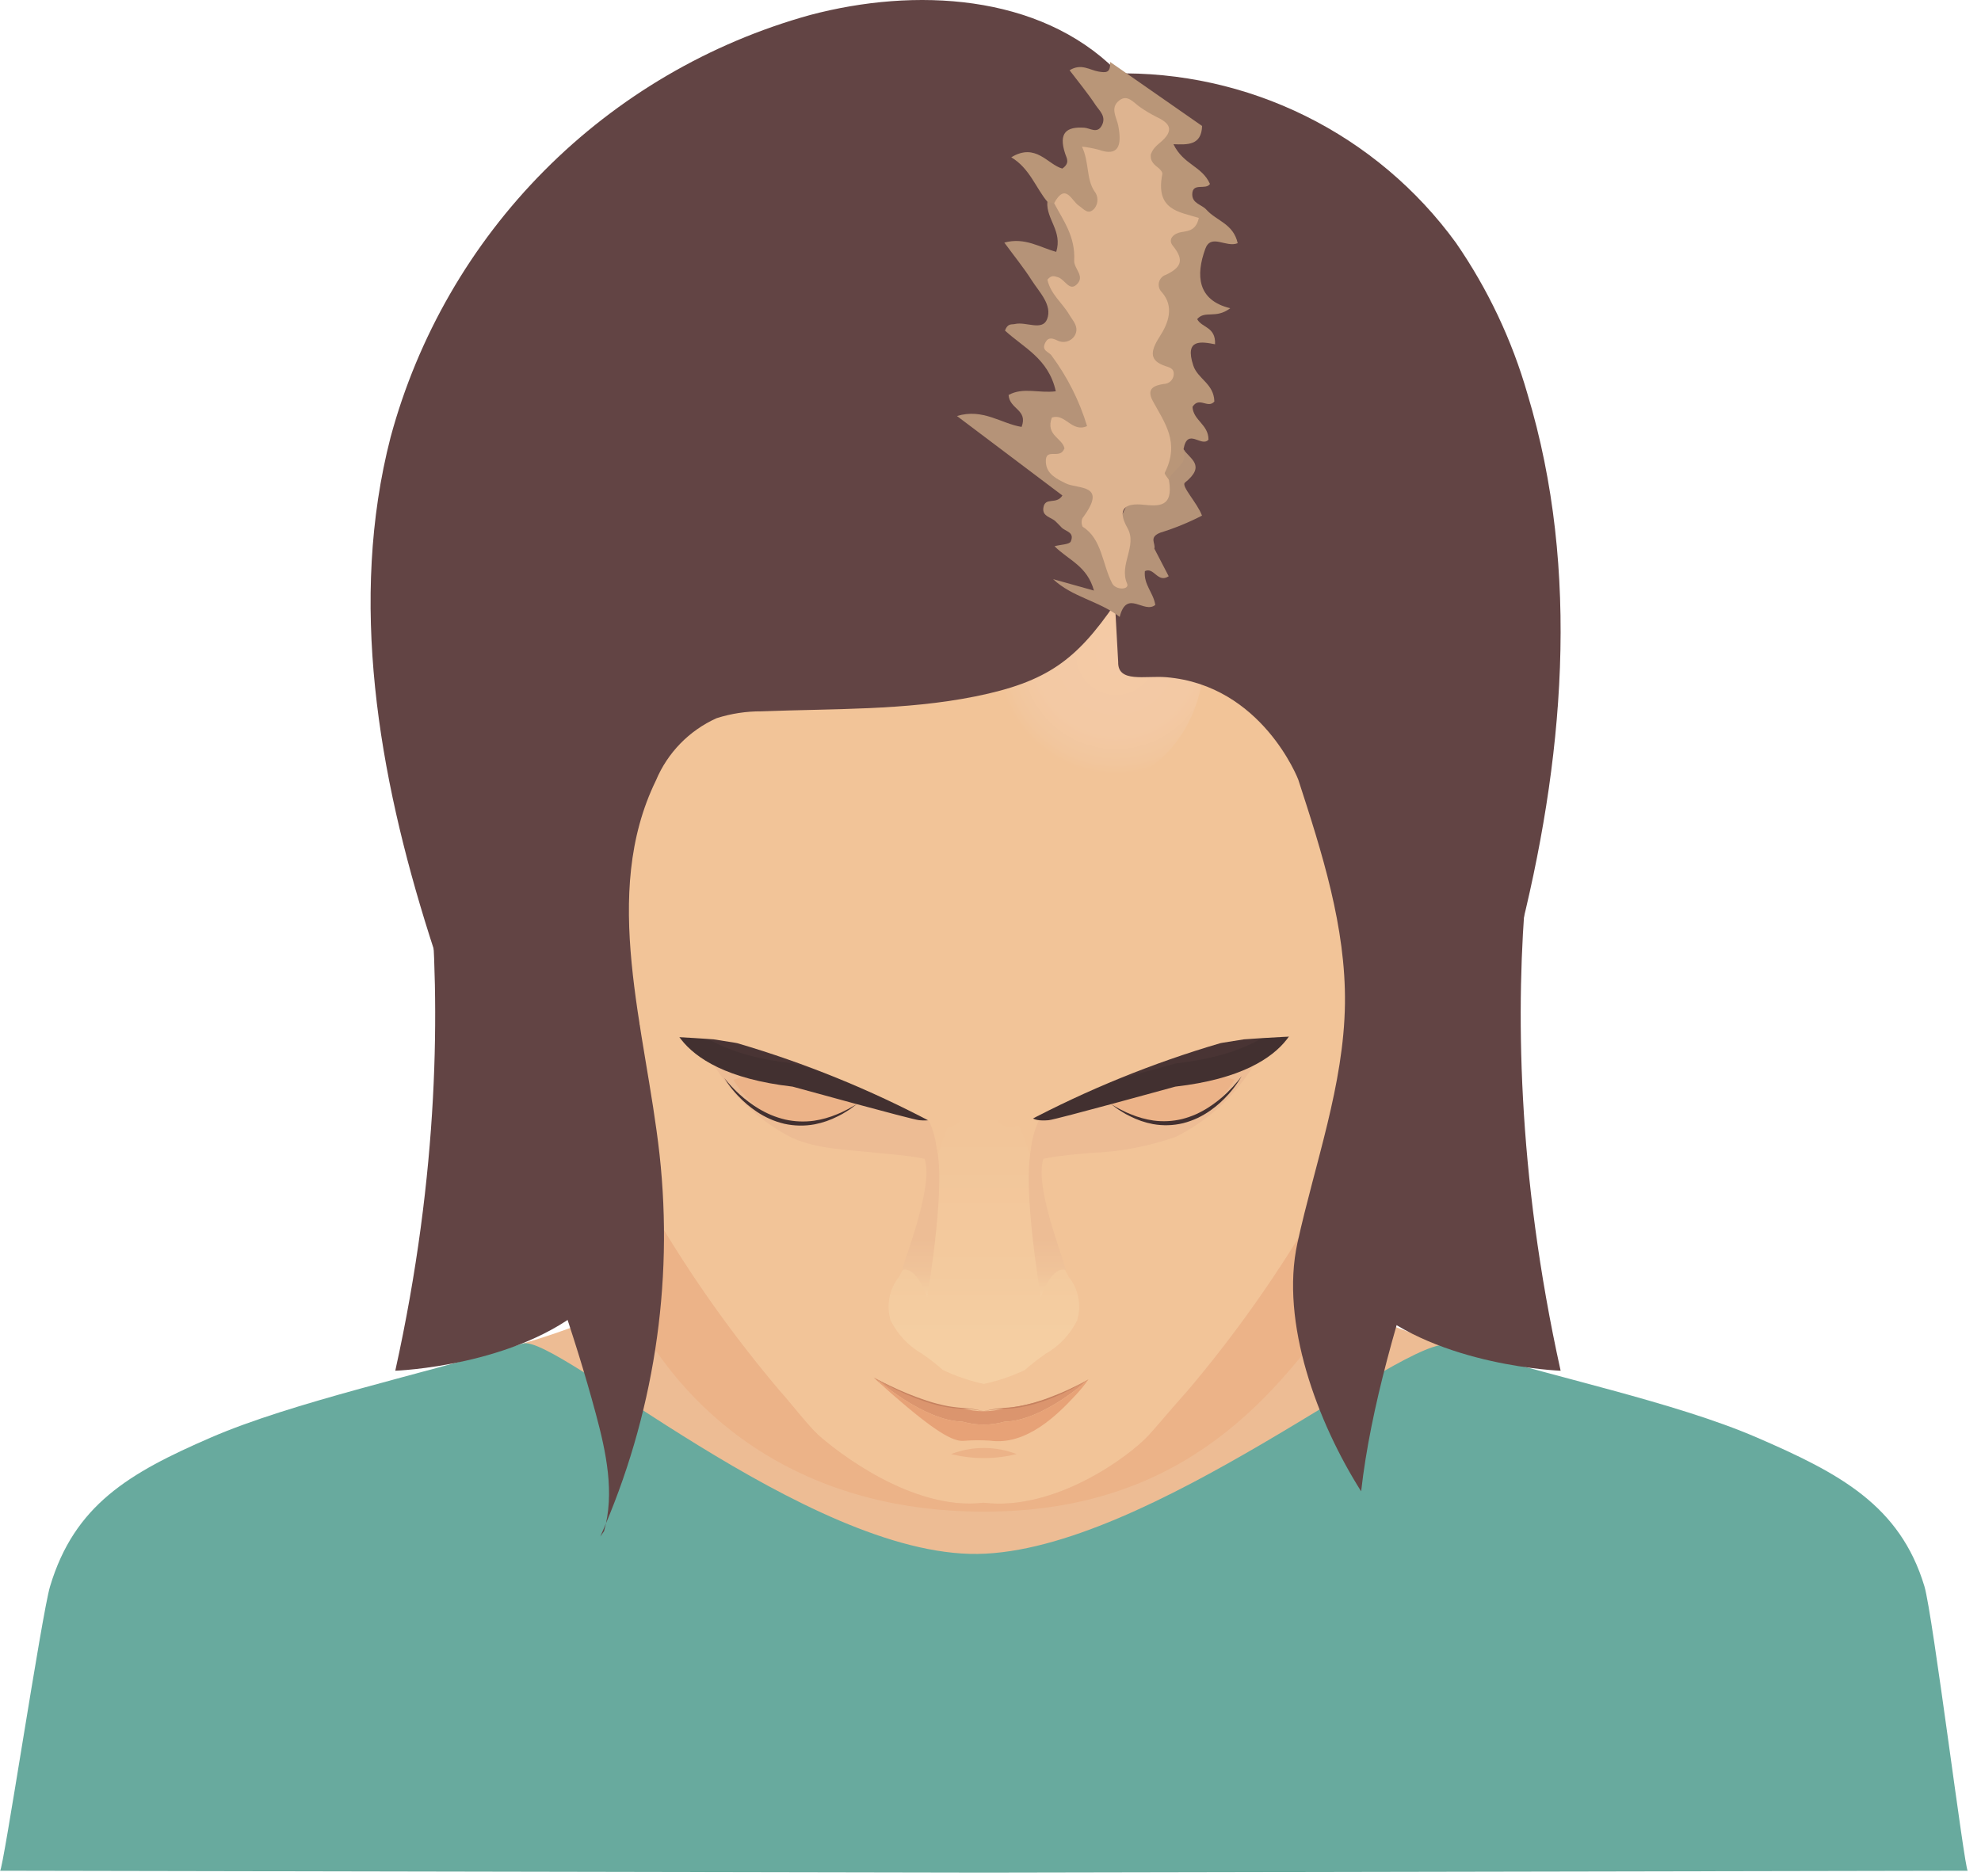 <svg width="133" height="126" viewBox="0 0 133 126" fill="none" xmlns="http://www.w3.org/2000/svg">
<g clip-path="url(#clip0_236_970)">
<path d="M97.298 90.329C94.782 89.601 92.337 88.648 89.992 87.481C86.982 85.881 87.006 78.67 87.006 78.67C85.924 76.108 45.297 78.607 45.297 78.607C45.297 78.607 44.386 86.518 41.027 88.071C39.101 88.917 37.122 89.635 35.102 90.221C31.739 91.247 48.802 105.24 65.967 105.279C83.305 105.319 100.739 91.397 97.298 90.329Z" fill="#EDBC94"/>
<path d="M129.203 106.531C127.559 101.064 123.462 98.918 117.949 96.531C112.436 94.144 104.144 92.45 97.298 90.331C94.538 89.476 77.085 104.196 65.64 104.349C54.195 104.502 37.355 89.537 35.102 90.224C28.341 92.285 19.643 94.156 14.16 96.532C8.648 98.92 4.999 101.066 3.36 106.532C2.805 108.379 0.21 125.625 0.004 125.625L65.809 125.748H66.309L132.109 125.625C131.905 125.624 129.758 108.378 129.203 106.531Z" fill="#68AA9E"/>
<path d="M96.464 49.95C95.573 49.299 93.654 49.585 92.646 50.019C92.641 50.281 92.636 50.543 92.628 50.805C92.615 51.31 92.597 51.815 92.572 52.318C92.519 53.462 92.44 54.603 92.333 55.742C92.28 56.311 92.221 56.878 92.155 57.442C92.131 57.652 92.105 57.862 92.079 58.072C91.8 59.944 91.549 61.405 91.469 62.036C91.061 64.272 90.541 66.487 89.91 68.671C90.69 68.472 91.399 68.061 91.959 67.482C92.518 66.904 92.907 66.182 93.08 65.396C93.623 62.159 94.548 58.997 95.836 55.978C97.569 51.097 96.464 49.95 96.464 49.95Z" fill="#F2C498"/>
<path d="M94.706 57.264C94.706 57.264 96.334 52.581 95.852 52.047C95.07 51.179 93.052 53.506 92.352 55.6C92.299 56.169 92.24 56.736 92.174 57.3C93.592 53.919 95.347 54.53 94.706 57.264Z" fill="#ECB388"/>
<path d="M91.215 64.481C91.215 64.481 92.507 63.912 92.689 63.122C92.871 62.332 92.301 61.689 92.901 61.44C93.501 61.191 94.125 60.131 94.326 59.831C94.527 59.531 95.441 55.866 94.76 54.819C94.079 53.772 92.165 56.979 92.165 56.979L91.215 64.481Z" fill="#F7D5A9"/>
<path d="M92.007 58.642C92.184 58.586 93.564 56.771 93.922 57.001C94.443 57.336 94.084 59.468 93.311 60.558C92.776 61.143 92.155 61.643 91.469 62.04L92.007 58.642Z" fill="#E7A277"/>
<path d="M35.592 49.95C36.484 49.299 38.403 49.585 39.411 50.019C39.416 50.281 39.421 50.543 39.429 50.805C39.442 51.31 39.46 51.815 39.485 52.318C39.539 53.462 39.618 54.603 39.724 55.742C39.777 56.311 39.837 56.878 39.902 57.442C39.926 57.652 39.952 57.862 39.978 58.072C40.257 59.944 40.508 61.405 40.588 62.036C40.996 64.272 41.516 66.487 42.147 68.671C41.367 68.472 40.658 68.061 40.098 67.482C39.538 66.904 39.15 66.182 38.976 65.396C38.434 62.159 37.509 58.997 36.221 55.978C34.488 51.097 35.592 49.95 35.592 49.95Z" fill="#F2C498"/>
<path d="M37.351 57.264C37.351 57.264 35.723 52.581 36.205 52.047C36.987 51.179 39.005 53.506 39.705 55.6C39.758 56.169 39.817 56.736 39.883 57.3C38.465 53.919 36.71 54.53 37.351 57.264Z" fill="#ECB388"/>
<path d="M40.842 64.481C40.842 64.481 39.55 63.912 39.368 63.122C39.186 62.332 39.756 61.689 39.155 61.44C38.554 61.191 37.932 60.131 37.731 59.831C37.53 59.531 36.616 55.866 37.297 54.819C37.978 53.772 39.897 56.979 39.897 56.979L40.842 64.481Z" fill="#F7D5A9"/>
<path d="M40.05 58.642C39.872 58.586 38.493 56.771 38.135 57.001C37.614 57.336 37.973 59.468 38.746 60.558C39.28 61.143 39.902 61.643 40.588 62.04L40.05 58.642Z" fill="#E7A277"/>
<path d="M94.878 31.817C94.357 8.038 66.771 8.099 66.035 8.105C65.299 8.111 37.713 8.038 37.192 31.817C36.828 48.387 37.106 47.827 37.672 50.561C38.238 53.295 39.542 59.426 39.808 62.523C40.074 65.62 40.065 75.158 44.07 81.781C46.505 85.882 49.278 89.772 52.359 93.412C52.959 94.063 54.297 95.786 54.921 96.349C56.131 97.44 61.258 101.491 66.035 100.912C70.812 101.491 75.805 97.819 77.148 96.349C77.715 95.728 79.113 94.063 79.711 93.412C82.792 89.772 85.565 85.882 88 81.781C92.005 75.158 91.994 65.621 92.261 62.523C92.528 59.425 93.831 53.295 94.398 50.561C94.965 47.827 95.246 48.387 94.878 31.817Z" fill="#F2C498"/>
<path d="M62.926 78.242C62.926 78.242 63.226 74.482 60.359 73.407C57.492 72.332 47.888 70.962 47.489 70.675C47.715 70.838 47.972 71.596 48.133 71.834C49.377 73.785 51.121 75.366 53.185 76.412C54.966 77.202 56.954 77.195 58.902 77.423C59.35 77.476 62.942 77.704 62.926 78.242Z" fill="#EDBC94"/>
<path d="M64.627 95.47C65.544 95.73 66.516 95.73 67.433 95.47C70.044 95.414 73.077 92.63 73.077 92.63C71.362 93.686 69.435 94.35 67.433 94.573C66.516 94.833 65.544 94.833 64.627 94.573C62.016 94.516 58.662 92.502 58.662 92.502C58.808 92.639 58.95 92.77 59.089 92.902C59.035 92.804 58.968 92.713 58.889 92.634C58.889 92.634 62.016 95.414 64.627 95.47Z" fill="#DB956E"/>
<path d="M64.705 96.754C65.289 96.708 65.875 96.704 66.459 96.742C68.919 97.094 71.017 94.971 72.159 93.749C72.492 93.398 72.799 93.024 73.079 92.63C73.079 92.63 70.046 95.414 67.435 95.47C66.518 95.73 65.546 95.73 64.629 95.47C62.018 95.414 58.887 92.63 58.887 92.63C58.966 92.709 59.033 92.8 59.087 92.898C59.363 93.151 59.626 93.387 59.877 93.606C62.74 96.105 63.978 96.824 64.705 96.754Z" fill="#E7A277"/>
<path d="M64.906 94.564C64.495 94.543 64.086 94.499 63.68 94.433C63.185 94.34 62.697 94.214 62.219 94.057C61.35 93.769 60.5 93.423 59.677 93.022C59.359 92.87 59.106 92.739 58.931 92.647C58.756 92.555 58.662 92.502 58.662 92.502C58.662 92.502 58.754 92.561 58.924 92.661C59.094 92.761 59.341 92.902 59.654 93.061C60.467 93.493 61.315 93.856 62.189 94.146C63.062 94.448 63.978 94.604 64.902 94.608C65.252 94.633 65.534 94.676 65.728 94.708C65.922 94.74 66.028 94.763 66.028 94.763C66.028 94.763 65.922 94.735 65.728 94.693C65.456 94.635 65.182 94.592 64.906 94.564Z" fill="#C68260"/>
<path d="M72.821 92.772C72.655 92.861 72.415 92.989 72.111 93.135C71.961 93.21 71.793 93.285 71.611 93.37C71.429 93.455 71.238 93.537 71.031 93.619C70.824 93.701 70.609 93.788 70.383 93.874C70.27 93.917 70.153 93.954 70.036 93.996C69.976 94.016 69.918 94.038 69.857 94.057L69.675 94.113L69.493 94.169L69.402 94.197L69.312 94.221L68.956 94.314C68.839 94.344 68.722 94.365 68.609 94.389L68.44 94.425C68.385 94.436 68.329 94.442 68.274 94.451L67.954 94.499C67.854 94.512 67.754 94.516 67.654 94.525L67.369 94.546C67.277 94.553 67.188 94.557 67.104 94.569C66.839 94.599 66.576 94.643 66.316 94.701C66.132 94.741 66.031 94.768 66.031 94.768C66.031 94.768 66.131 94.747 66.319 94.716C66.507 94.685 66.774 94.644 67.109 94.616C67.192 94.608 67.28 94.607 67.371 94.603L67.658 94.59C67.757 94.585 67.858 94.583 67.966 94.573L68.291 94.532C68.346 94.524 68.403 94.519 68.459 94.509L68.63 94.476C68.745 94.453 68.863 94.433 68.981 94.405L69.342 94.313L69.433 94.29L69.525 94.262L69.708 94.206L69.892 94.149C69.953 94.13 70.012 94.108 70.071 94.087C70.19 94.044 70.307 94.005 70.421 93.961C70.646 93.872 70.865 93.787 71.069 93.694C71.273 93.601 71.469 93.513 71.644 93.429C71.819 93.345 71.987 93.258 72.135 93.177C72.435 93.019 72.668 92.877 72.835 92.783C73.002 92.689 73.083 92.628 73.083 92.628C73.083 92.628 72.987 92.683 72.821 92.772Z" fill="#C68260"/>
<path d="M71.751 85.739C71.597 85.46 71.436 85.172 71.294 84.866C71.158 84.575 71.033 84.343 70.924 84.139C70.676 83.71 70.483 83.251 70.348 82.774C70.321 82.674 70.116 81.68 70.029 81.254C69.709 79.377 69.201 77.537 68.513 75.762C67.934 74.998 67.09 74.478 66.147 74.305V74.279L66.086 74.291L66.027 74.279V74.304C65.064 74.47 64.197 74.99 63.597 75.762C62.909 77.537 62.401 79.377 62.081 81.254C61.994 81.68 61.789 82.679 61.762 82.774C61.628 83.251 61.434 83.71 61.186 84.139C61.077 84.339 60.953 84.575 60.817 84.866C60.674 85.172 60.517 85.46 60.358 85.739C60.035 86.144 59.815 86.621 59.716 87.129C59.617 87.637 59.642 88.162 59.789 88.658C60.259 89.611 61.006 90.401 61.932 90.923C62.41 91.257 62.87 91.617 63.309 92.001C64.166 92.406 65.066 92.715 65.991 92.92C66.032 92.935 66.078 92.935 66.119 92.92C67.044 92.715 67.944 92.407 68.801 92.001C69.24 91.617 69.701 91.257 70.179 90.923C71.104 90.4 71.851 89.611 72.321 88.658C72.468 88.162 72.493 87.637 72.394 87.129C72.295 86.62 72.074 86.144 71.751 85.739Z" fill="url(#paint0_linear_236_970)"/>
<path d="M69.178 78.242C69.178 78.242 68.878 74.482 71.746 73.407C74.614 72.332 84.224 70.962 84.622 70.675C84.396 70.838 84.139 71.596 83.978 71.834C82.73 73.766 80.984 75.325 78.924 76.348C77.082 76.991 75.154 77.353 73.204 77.423C72.751 77.476 69.157 77.704 69.178 78.242Z" fill="#EDBC94"/>
<path d="M49.238 72.511C49.238 72.511 52.174 77.889 57.526 74.147C57.526 74.147 52.808 71.229 49.238 72.511Z" fill="#ECB388"/>
<path d="M57.526 74.147L57.201 74.387C57.148 74.424 57.091 74.469 57.025 74.513L56.807 74.649L56.553 74.805L56.253 74.96C55.762 75.213 55.237 75.395 54.695 75.501C54.022 75.625 53.33 75.613 52.662 75.465C52.319 75.384 51.984 75.272 51.662 75.128C51.364 74.993 51.077 74.834 50.805 74.652C50.347 74.346 49.926 73.989 49.549 73.587C49.295 73.319 49.061 73.033 48.849 72.731C48.701 72.517 48.631 72.391 48.631 72.391C48.631 72.391 48.716 72.507 48.885 72.703C49.124 72.978 49.379 73.239 49.648 73.484C50.044 73.845 50.474 74.167 50.932 74.445C51.201 74.607 51.481 74.75 51.77 74.873C52.079 75.002 52.399 75.106 52.725 75.182C53.358 75.322 54.011 75.348 54.653 75.259C55.181 75.18 55.697 75.035 56.19 74.828L56.49 74.7C56.584 74.656 56.671 74.61 56.753 74.569L56.981 74.455C57.051 74.418 57.112 74.38 57.168 74.348L57.526 74.147Z" fill="#423030"/>
<path d="M61.697 75.221C61.697 75.221 63.414 75.429 62.787 74.489C62.46 74.122 62.029 73.863 61.551 73.747C61.551 73.747 51.119 69.025 49.832 68.621C48.545 68.217 45.484 68.758 44.843 67.385C44.843 67.385 44.411 71.962 53.21 72.969C53.21 72.969 61.206 75.175 61.697 75.221Z" fill="#423030"/>
<path d="M53.21 71.409C53.21 71.409 59.004 73.009 61.03 73.509C58.907 72.55 50.946 68.968 49.83 68.618C48.83 68.303 46.758 68.56 45.584 68.045C46.514 69.367 48.588 70.88 53.21 71.409Z" fill="#493434"/>
<path d="M82.878 72.511C82.878 72.511 79.942 77.889 74.59 74.147C74.594 74.147 79.311 71.229 82.878 72.511Z" fill="#ECB388"/>
<path d="M74.594 74.147L74.941 74.347C74.997 74.379 75.058 74.417 75.127 74.453L75.354 74.567L75.615 74.697L75.915 74.823C76.405 75.029 76.92 75.171 77.446 75.247C78.085 75.332 78.734 75.298 79.36 75.147C79.683 75.065 79.998 74.956 80.303 74.821C80.587 74.691 80.862 74.542 81.125 74.374C81.573 74.086 81.993 73.754 82.377 73.384C82.638 73.132 82.885 72.865 83.116 72.584C83.279 72.384 83.361 72.267 83.361 72.267C83.361 72.267 83.294 72.394 83.152 72.611C82.949 72.916 82.725 73.207 82.482 73.481C82.118 73.891 81.708 74.257 81.261 74.574C80.994 74.761 80.713 74.926 80.42 75.069C80.102 75.219 79.77 75.338 79.43 75.425C78.767 75.585 78.078 75.605 77.407 75.485C76.867 75.383 76.344 75.203 75.855 74.952L75.555 74.798C75.465 74.745 75.382 74.691 75.303 74.643L75.086 74.507C75.02 74.463 74.964 74.419 74.911 74.381L74.594 74.147Z" fill="#423030"/>
<path d="M70.422 75.221C70.422 75.221 68.705 75.429 69.333 74.489C69.66 74.122 70.091 73.863 70.569 73.747C70.569 73.747 81 69.025 82.287 68.621C83.574 68.217 86.636 68.758 87.276 67.385C87.276 67.385 87.709 71.962 78.91 72.969C78.91 72.969 70.914 75.175 70.422 75.221Z" fill="#423030"/>
<path d="M78.956 71.409C78.956 71.409 73.162 73.009 71.136 73.509C73.259 72.55 81.22 68.968 82.336 68.618C83.336 68.303 85.409 68.56 86.583 68.045C85.652 69.367 83.578 70.88 78.956 71.409Z" fill="#493434"/>
<path d="M63.853 97.644C65.297 98.004 66.808 98.004 68.253 97.644C66.837 97.099 65.269 97.099 63.853 97.644Z" fill="#ECB388"/>
<path d="M71.562 85.285C71.562 85.285 70.715 84.855 69.878 87.096C69.878 87.096 68.405 78.488 69.425 76.63C69.425 76.63 72.051 76.903 70.779 77.135C68.559 77.538 71.378 84.369 71.562 85.285Z" fill="url(#paint1_linear_236_970)"/>
<path d="M60.567 85.285C60.567 85.285 61.414 84.855 62.251 87.096C62.251 87.096 63.724 78.488 62.703 76.63C62.703 76.63 60.078 76.903 61.35 77.135C63.57 77.538 60.753 84.369 60.567 85.285Z" fill="url(#paint2_linear_236_970)"/>
<path d="M93.902 36.338C93.902 50.238 81.567 61.506 66.352 61.506C51.137 61.506 38.803 50.238 38.803 36.338C38.803 22.438 51.137 11.17 66.352 11.17C81.567 11.17 93.902 22.438 93.902 36.338Z" fill="url(#paint3_radial_236_970)"/>
<path d="M77.152 96.349C75.809 97.819 70.816 101.491 66.039 100.912C61.262 101.491 56.139 97.44 54.925 96.349C54.301 95.786 52.961 94.063 52.363 93.412C49.456 89.983 46.828 86.327 44.502 82.48C44.088 84.263 43.255 85.922 42.074 87.321C45.586 94.642 53.299 101.511 66.055 101.511C78.718 101.511 85.084 94.642 90.019 87.494L89.992 87.481C88.551 86.717 87.805 84.665 87.42 82.733C85.136 86.488 82.561 90.058 79.72 93.412C79.117 94.063 77.719 95.728 77.152 96.349Z" fill="#ECB388"/>
<path d="M86.056 13.84C84.225 12.755 82.32 11.799 80.356 10.979C79.214 10.579 76.446 14.632 66.376 15.112H66.352C56.281 14.632 53.277 10.232 52.172 10.724C50.272 11.566 48.941 12.21 46.698 13.232L46.672 13.244C47.043 16.744 48.918 22.932 50.372 26.771C50.593 23.51 54.127 21.51 57.472 23.471C59.645 24.744 57.967 27.202 57.872 31.553C57.779 35.737 59.912 39.86 66.372 40.111C72.833 39.86 74.966 35.737 74.872 31.553C74.772 27.202 73.097 24.744 75.272 23.471C78.615 21.511 82.559 23.248 83.472 25.59C85.027 21.859 85.902 17.879 86.056 13.84Z" fill="#D8B49A"/>
<path d="M96.678 34.487L96.649 34.625C96.668 34.673 96.686 34.725 96.706 34.769C96.721 34.674 96.711 34.577 96.678 34.487Z" fill="#423030"/>
<path d="M96.678 34.487L96.649 34.625C96.668 34.673 96.686 34.725 96.706 34.769C96.721 34.674 96.711 34.577 96.678 34.487Z" fill="#423030"/>
<path d="M95.593 27.783C94.965 25.36 94.576 22.831 93.401 20.592C93.167 20.13 92.897 19.687 92.591 19.269C88.72 14.153 87.72 14.792 86.056 13.84C85.795 18.34 83.199 25.254 83.492 25.726C83.785 26.198 85.754 30.788 86.602 31.758C88.157 33.438 89.327 35.437 90.03 37.616C90.421 39.015 90.658 40.452 90.735 41.903C91.615 43.198 92.158 44.691 92.317 46.248C92.417 47.418 91.917 48.569 91.985 49.739C92.01 51.281 91.93 52.823 91.748 54.354C91.648 55.605 91.696 56.832 91.696 58.081C91.696 59.292 91.869 60.526 91.968 61.738C92.093 62.42 92.16 63.111 92.168 63.805C92.766 58.835 93.679 53.907 94.899 49.052C95.584 45.572 96.03 42.048 96.233 38.507C96.682 34.923 96.465 31.288 95.593 27.783Z" fill="#423030"/>
<path d="M41.012 16.884C38.651 19.076 37.168 22.349 36.178 25.384C35.397 27.778 35.987 30.273 35.802 32.726C35.224 40.385 36.784 46.526 38.267 53.88C39.035 57.147 39.584 60.462 39.912 63.802C40.38 60.414 40.492 56.987 40.246 53.576C40.146 52.463 39.801 51.376 39.746 50.266C39.595 47.395 42.046 44.846 42.646 42.1C43.008 40.751 43.581 39.468 44.346 38.3C44.976 37.068 45.634 34.823 46.146 33.527C46.561 32.539 47.205 31.664 48.026 30.975C49.064 29.731 49.86 28.304 50.373 26.767C50.583 25.745 50.425 25.667 49.89 24.784C48.365 21.077 47.287 17.202 46.678 13.24C45.084 13.961 44.624 13.529 41.012 16.884Z" fill="#423030"/>
<path d="M73.596 52.677C77.606 52.677 80.857 48.787 80.857 43.989C80.857 39.191 77.606 35.301 73.596 35.301C69.586 35.301 66.335 39.191 66.335 43.989C66.335 48.787 69.586 52.677 73.596 52.677Z" fill="url(#paint4_radial_236_970)"/>
<path d="M40.555 102.823C41.281 100.262 40.697 97.523 40.007 94.957C37.067 84.003 32.256 73.643 28.832 62.83C25.408 52.017 23.392 40.338 26.224 29.355C28.053 22.593 31.61 16.424 36.547 11.454C41.483 6.484 47.629 2.885 54.378 1.01C61.422 -0.856 69.749 -0.416 74.921 4.718L74.755 4.934C79.221 4.829 83.647 5.809 87.651 7.79C91.656 9.77 95.121 12.692 97.749 16.305C99.888 19.404 101.509 22.83 102.549 26.449C106.149 38.349 104.987 51.243 101.89 63.289C98.793 75.335 92.659 88.822 91.384 100.148C88.455 95.522 85.936 88.816 87.107 83.468C88.278 78.12 90.229 72.868 90.297 67.395C90.361 62.246 88.752 57.241 87.16 52.344C87.16 52.344 84.735 46.019 78.308 45.477C76.883 45.356 75.033 45.877 75.072 44.449L74.857 40.549C72.27 44.299 70.338 45.789 65.47 46.768C60.759 47.715 55.924 47.581 51.123 47.768C50.1 47.762 49.083 47.918 48.109 48.229C46.27 49.056 44.815 50.551 44.037 52.412C40.305 60.06 43.337 69.064 44.28 77.522C45.244 86.278 43.872 95.133 40.302 103.186" fill="#624444"/>
<path d="M104.595 47.297C104.595 47.297 98.856 65.297 104.777 92.047C104.777 92.047 96.606 91.765 91.856 87.614C87.106 83.463 104.595 47.297 104.595 47.297Z" fill="#624444"/>
<path d="M26.721 47.297C26.721 47.297 32.459 65.297 26.538 92.047C26.538 92.047 34.709 91.765 39.459 87.614C44.209 83.463 26.721 47.297 26.721 47.297Z" fill="#624444"/>
<path d="M80.707 8.459C80.662 9.768 79.74 9.72 78.783 9.684C79.467 11.084 80.688 11.133 81.235 12.352C80.959 12.785 80.071 12.234 80.046 13.026C80.026 13.674 80.678 13.726 80.996 14.082C81.664 14.833 82.808 15.015 83.096 16.332C82.296 16.649 81.302 15.655 80.917 16.721C80.288 18.464 80.369 20.157 82.596 20.698C81.613 21.444 80.904 20.813 80.376 21.429C80.689 22.029 81.628 21.929 81.576 23.118C80.676 22.947 79.511 22.718 80.113 24.54C80.413 25.456 81.5 25.755 81.53 26.963C81.087 27.471 80.515 26.599 80.061 27.323C80.118 28.243 81.131 28.491 81.136 29.523C80.667 30.075 79.726 28.666 79.461 30.16C80.173 31.368 79.29 31.788 78.561 32.282C78.447 32.287 78.334 32.264 78.231 32.215C78.128 32.166 78.038 32.093 77.97 32.002C77.901 31.911 77.856 31.804 77.839 31.692C77.821 31.579 77.831 31.464 77.868 31.356C78.373 29.77 77.715 28.676 77.144 27.515C76.944 27.098 76.718 26.515 77.035 26.153C77.754 25.327 77.035 24.545 77.182 24.053C77.782 22.047 77.126 19.923 78.053 18.08C78.578 17.035 77.723 15.526 79.304 14.998C77.455 13.79 76.884 11.728 77.421 9.281C77.765 7.71 76.438 8.043 75.66 7.351C75.57 9.182 75.788 11.089 73.621 10.739C73.58 11.006 73.562 11.075 73.561 11.139C73.546 12.2 74.603 13.229 73.661 14.26C72.736 15.271 72.087 13.88 71.261 13.76C71.094 13.735 70.906 13.837 70.725 13.842C70.642 13.825 70.564 13.791 70.495 13.742C70.426 13.693 70.368 13.63 70.325 13.557C69.539 12.623 69.138 11.306 67.894 10.563C69.551 9.556 70.337 11.055 71.321 11.319C71.843 10.958 71.621 10.629 71.521 10.345C71.028 8.876 71.641 8.5 72.795 8.576C73.18 8.601 73.65 8.989 73.957 8.456C74.316 7.83 73.803 7.429 73.547 7.041C73.032 6.26 72.441 5.551 71.81 4.719C72.592 4.233 73.156 4.705 73.746 4.804C74.219 4.883 74.587 4.936 74.522 4.152L80.707 8.459Z" fill="#B99678"/>
<path d="M70.315 13.568L70.769 13.645C72.614 14.574 72.584 16.745 72.784 18.666C72.884 19.666 72.084 19.627 71.384 19.546C71.809 20.546 72.805 21.174 72.512 22.496C72.344 23.258 71.635 23.188 71.173 23.565C71.704 24.689 72.373 25.695 72.88 26.815C73.146 27.396 73.562 28.047 73.18 28.735C72.746 29.526 72.08 28.967 71.707 29C71.094 31.04 71.653 32.3 73.385 32.7C73.505 32.758 73.601 32.855 73.659 32.976C73.717 33.096 73.733 33.232 73.704 33.362C72.836 35.603 74.778 36.539 74.874 38.503C75.025 38.213 75.074 38.161 75.074 38.113C75.124 35.746 74.716 33.083 77.948 32.826C78.108 32.814 78.281 32.416 78.471 32.226C78.703 31.485 79.807 31.239 79.452 30.165C79.881 30.821 80.996 31.25 79.552 32.412C79.277 32.633 80.391 33.779 80.7 34.625C79.802 35.088 78.865 35.471 77.9 35.769C77.1 36.089 77.607 36.491 77.5 36.839L78.464 38.697C77.722 39.188 77.48 38.051 76.864 38.354C76.775 39.267 77.438 39.795 77.564 40.622C76.798 41.247 75.655 39.53 75.173 41.428C73.793 40.35 72.01 40.119 70.702 38.891L73.446 39.659C72.983 37.994 71.771 37.643 70.797 36.68C71.251 36.558 71.802 36.569 71.892 36.356C72.163 35.713 71.521 35.698 71.263 35.412C71.139 35.275 71.005 35.15 70.876 35.019C70.585 34.725 69.976 34.697 70.047 34.119C70.147 33.326 70.926 33.926 71.327 33.272L64.248 27.936C66.001 27.405 67.212 28.447 68.588 28.668C69.028 27.497 67.776 27.493 67.714 26.522C68.714 25.982 69.732 26.422 70.884 26.276C70.399 24.069 68.701 23.34 67.473 22.198C67.656 21.689 67.92 21.81 68.141 21.758C68.889 21.583 69.985 22.25 70.301 21.429C70.665 20.481 69.77 19.612 69.271 18.829C68.741 17.994 68.123 17.239 67.428 16.29C68.819 15.916 69.792 16.611 70.913 16.912C71.341 15.514 70.24 14.736 70.315 13.568Z" fill="#B59378"/>
<path d="M78.478 32.225C78.809 34.107 77.752 33.991 76.75 33.892C75.63 33.781 74.926 34.098 75.698 35.464C76.372 36.656 75.108 37.914 75.671 39.191C75.855 39.606 74.919 39.657 74.665 39.167C74.011 37.903 73.978 36.167 72.69 35.374C72.645 35.284 72.621 35.185 72.619 35.084C72.617 34.983 72.636 34.883 72.677 34.791C74.416 32.467 72.377 32.87 71.548 32.457C70.948 32.157 70.265 31.843 70.217 31.048C70.154 29.986 71.178 30.919 71.462 30.109C71.345 29.425 70.181 29.238 70.617 28.044C71.517 27.724 71.964 29.077 72.984 28.612C72.469 26.916 71.668 25.322 70.614 23.897C70.437 23.61 69.883 23.574 70.185 22.997C70.385 22.613 70.685 22.721 70.977 22.858C71.173 22.963 71.402 22.991 71.618 22.935C71.834 22.879 72.021 22.745 72.142 22.558C72.493 21.974 72.032 21.546 71.781 21.12C71.309 20.32 70.539 19.767 70.321 18.781C70.611 18.43 70.821 18.561 71.039 18.622C71.475 18.745 71.782 19.558 72.26 19.129C72.901 18.556 72.088 18.058 72.119 17.493C72.206 15.893 71.399 14.826 70.773 13.644C71.541 12.234 71.934 13.477 72.428 13.808C72.772 14.039 73.069 14.489 73.497 13.976C73.621 13.81 73.686 13.607 73.681 13.4C73.677 13.193 73.603 12.993 73.471 12.833C72.924 12.007 73.135 10.897 72.641 9.845C73.007 9.886 73.371 9.953 73.728 10.045C75.084 10.535 75.338 9.809 75.079 8.445C74.973 7.887 74.503 7.245 75.144 6.745C75.709 6.304 76.12 6.914 76.557 7.204C76.899 7.442 77.258 7.655 77.63 7.843C78.47 8.243 78.962 8.7 77.83 9.625C77.192 10.147 76.993 10.708 77.73 11.241C77.867 11.341 78.063 11.557 78.037 11.687C77.55 14.129 79.187 14.222 80.486 14.636C80.307 15.456 79.808 15.509 79.334 15.582C78.819 15.662 78.37 16.051 78.745 16.509C79.534 17.473 79.293 17.968 78.278 18.453C78.163 18.49 78.06 18.555 77.978 18.644C77.896 18.732 77.838 18.84 77.81 18.958C77.782 19.075 77.785 19.198 77.819 19.313C77.852 19.429 77.915 19.535 78.001 19.619C78.853 20.594 78.446 21.694 77.86 22.601C77.169 23.671 77.214 24.226 78.229 24.58C78.493 24.672 78.849 24.723 78.799 25.185C78.779 25.35 78.7 25.502 78.576 25.613C78.451 25.723 78.291 25.784 78.125 25.785C77.495 25.885 76.937 26.085 77.403 26.941C78.183 28.384 79.228 29.701 78.203 31.741C78.156 31.827 78.378 32.062 78.478 32.225Z" fill="#DEB490"/>
<path d="M68.833 75.381C73.005 73.169 77.391 71.384 81.922 70.054C81.922 70.054 81.839 70.054 83.522 69.793C83.522 69.793 85.615 69.639 87.622 69.563C87.94 69.331 88.232 69.064 88.492 68.769L87.732 67.149L78.878 67.413L68.221 72.433L67.006 75.297C67.006 75.297 67.473 76.083 68.833 75.381Z" fill="url(#paint5_radial_236_970)"/>
<path d="M62.594 75.381C58.421 73.169 54.036 71.384 49.505 70.054C49.505 70.054 49.588 70.054 47.905 69.793C47.905 69.793 45.812 69.639 43.805 69.563C43.486 69.331 43.194 69.065 42.934 68.769L43.695 67.149L52.549 67.413L63.206 72.433L64.421 75.297C64.421 75.297 63.953 76.083 62.594 75.381Z" fill="url(#paint6_radial_236_970)"/>
</g>
<defs>
<linearGradient id="paint0_linear_236_970" x1="66.055" y1="92.931" x2="66.055" y2="74.279" gradientUnits="userSpaceOnUse">
<stop offset="0.128" stop-color="#F5CFA3"/>
<stop offset="0.406" stop-color="#F3CA9E"/>
<stop offset="1" stop-color="#F2C498"/>
</linearGradient>
<linearGradient id="paint1_linear_236_970" x1="70.314" y1="76.63" x2="70.314" y2="87.096" gradientUnits="userSpaceOnUse">
<stop stop-color="#EDBC94"/>
<stop offset="0.628" stop-color="#EDBD95"/>
<stop offset="0.854" stop-color="#F0C49A"/>
<stop offset="1" stop-color="#F5CFA3"/>
</linearGradient>
<linearGradient id="paint2_linear_236_970" x1="61.815" y1="76.63" x2="61.815" y2="87.096" gradientUnits="userSpaceOnUse">
<stop stop-color="#EDBC94"/>
<stop offset="0.628" stop-color="#EDBD95"/>
<stop offset="0.854" stop-color="#F0C49A"/>
<stop offset="1" stop-color="#F5CFA3"/>
</linearGradient>
<radialGradient id="paint3_radial_236_970" cx="0" cy="0" r="1" gradientUnits="userSpaceOnUse" gradientTransform="translate(-98.894 36.338) scale(26.389 26.376)">
<stop stop-color="#F4CAA6"/>
<stop offset="0.668" stop-color="#F3C9A4"/>
<stop offset="0.908" stop-color="#F2C69D"/>
<stop offset="1" stop-color="#F2C498"/>
</radialGradient>
<radialGradient id="paint4_radial_236_970" cx="0" cy="0" r="1" gradientUnits="userSpaceOnUse" gradientTransform="translate(74.928 43.989) scale(8.013 8.01)">
<stop stop-color="#F4CAA6"/>
<stop offset="0.668" stop-color="#F3C9A4"/>
<stop offset="0.908" stop-color="#F2C69D"/>
<stop offset="1" stop-color="#F2C498"/>
</radialGradient>
<radialGradient id="paint5_radial_236_970" cx="0" cy="0" r="1" gradientUnits="userSpaceOnUse" gradientTransform="translate(-1087.77 71.411) scale(8.18 8.174)">
<stop stop-color="#F4CAA6"/>
<stop offset="0.668" stop-color="#F3C9A4"/>
<stop offset="0.908" stop-color="#F2C69D"/>
<stop offset="1" stop-color="#F2C498"/>
</radialGradient>
<radialGradient id="paint6_radial_236_970" cx="0" cy="0" r="1" gradientUnits="userSpaceOnUse" gradientTransform="translate(-1097.32 71.411) scale(8.181 8.174)">
<stop stop-color="#F4CAA6"/>
<stop offset="0.668" stop-color="#F3C9A4"/>
<stop offset="0.908" stop-color="#F2C69D"/>
<stop offset="1" stop-color="#F2C498"/>
</radialGradient>
<clipPath id="clip0_236_970">
<rect width="132.109" height="125.748" fill="white"/>
</clipPath>
</defs>
</svg>
